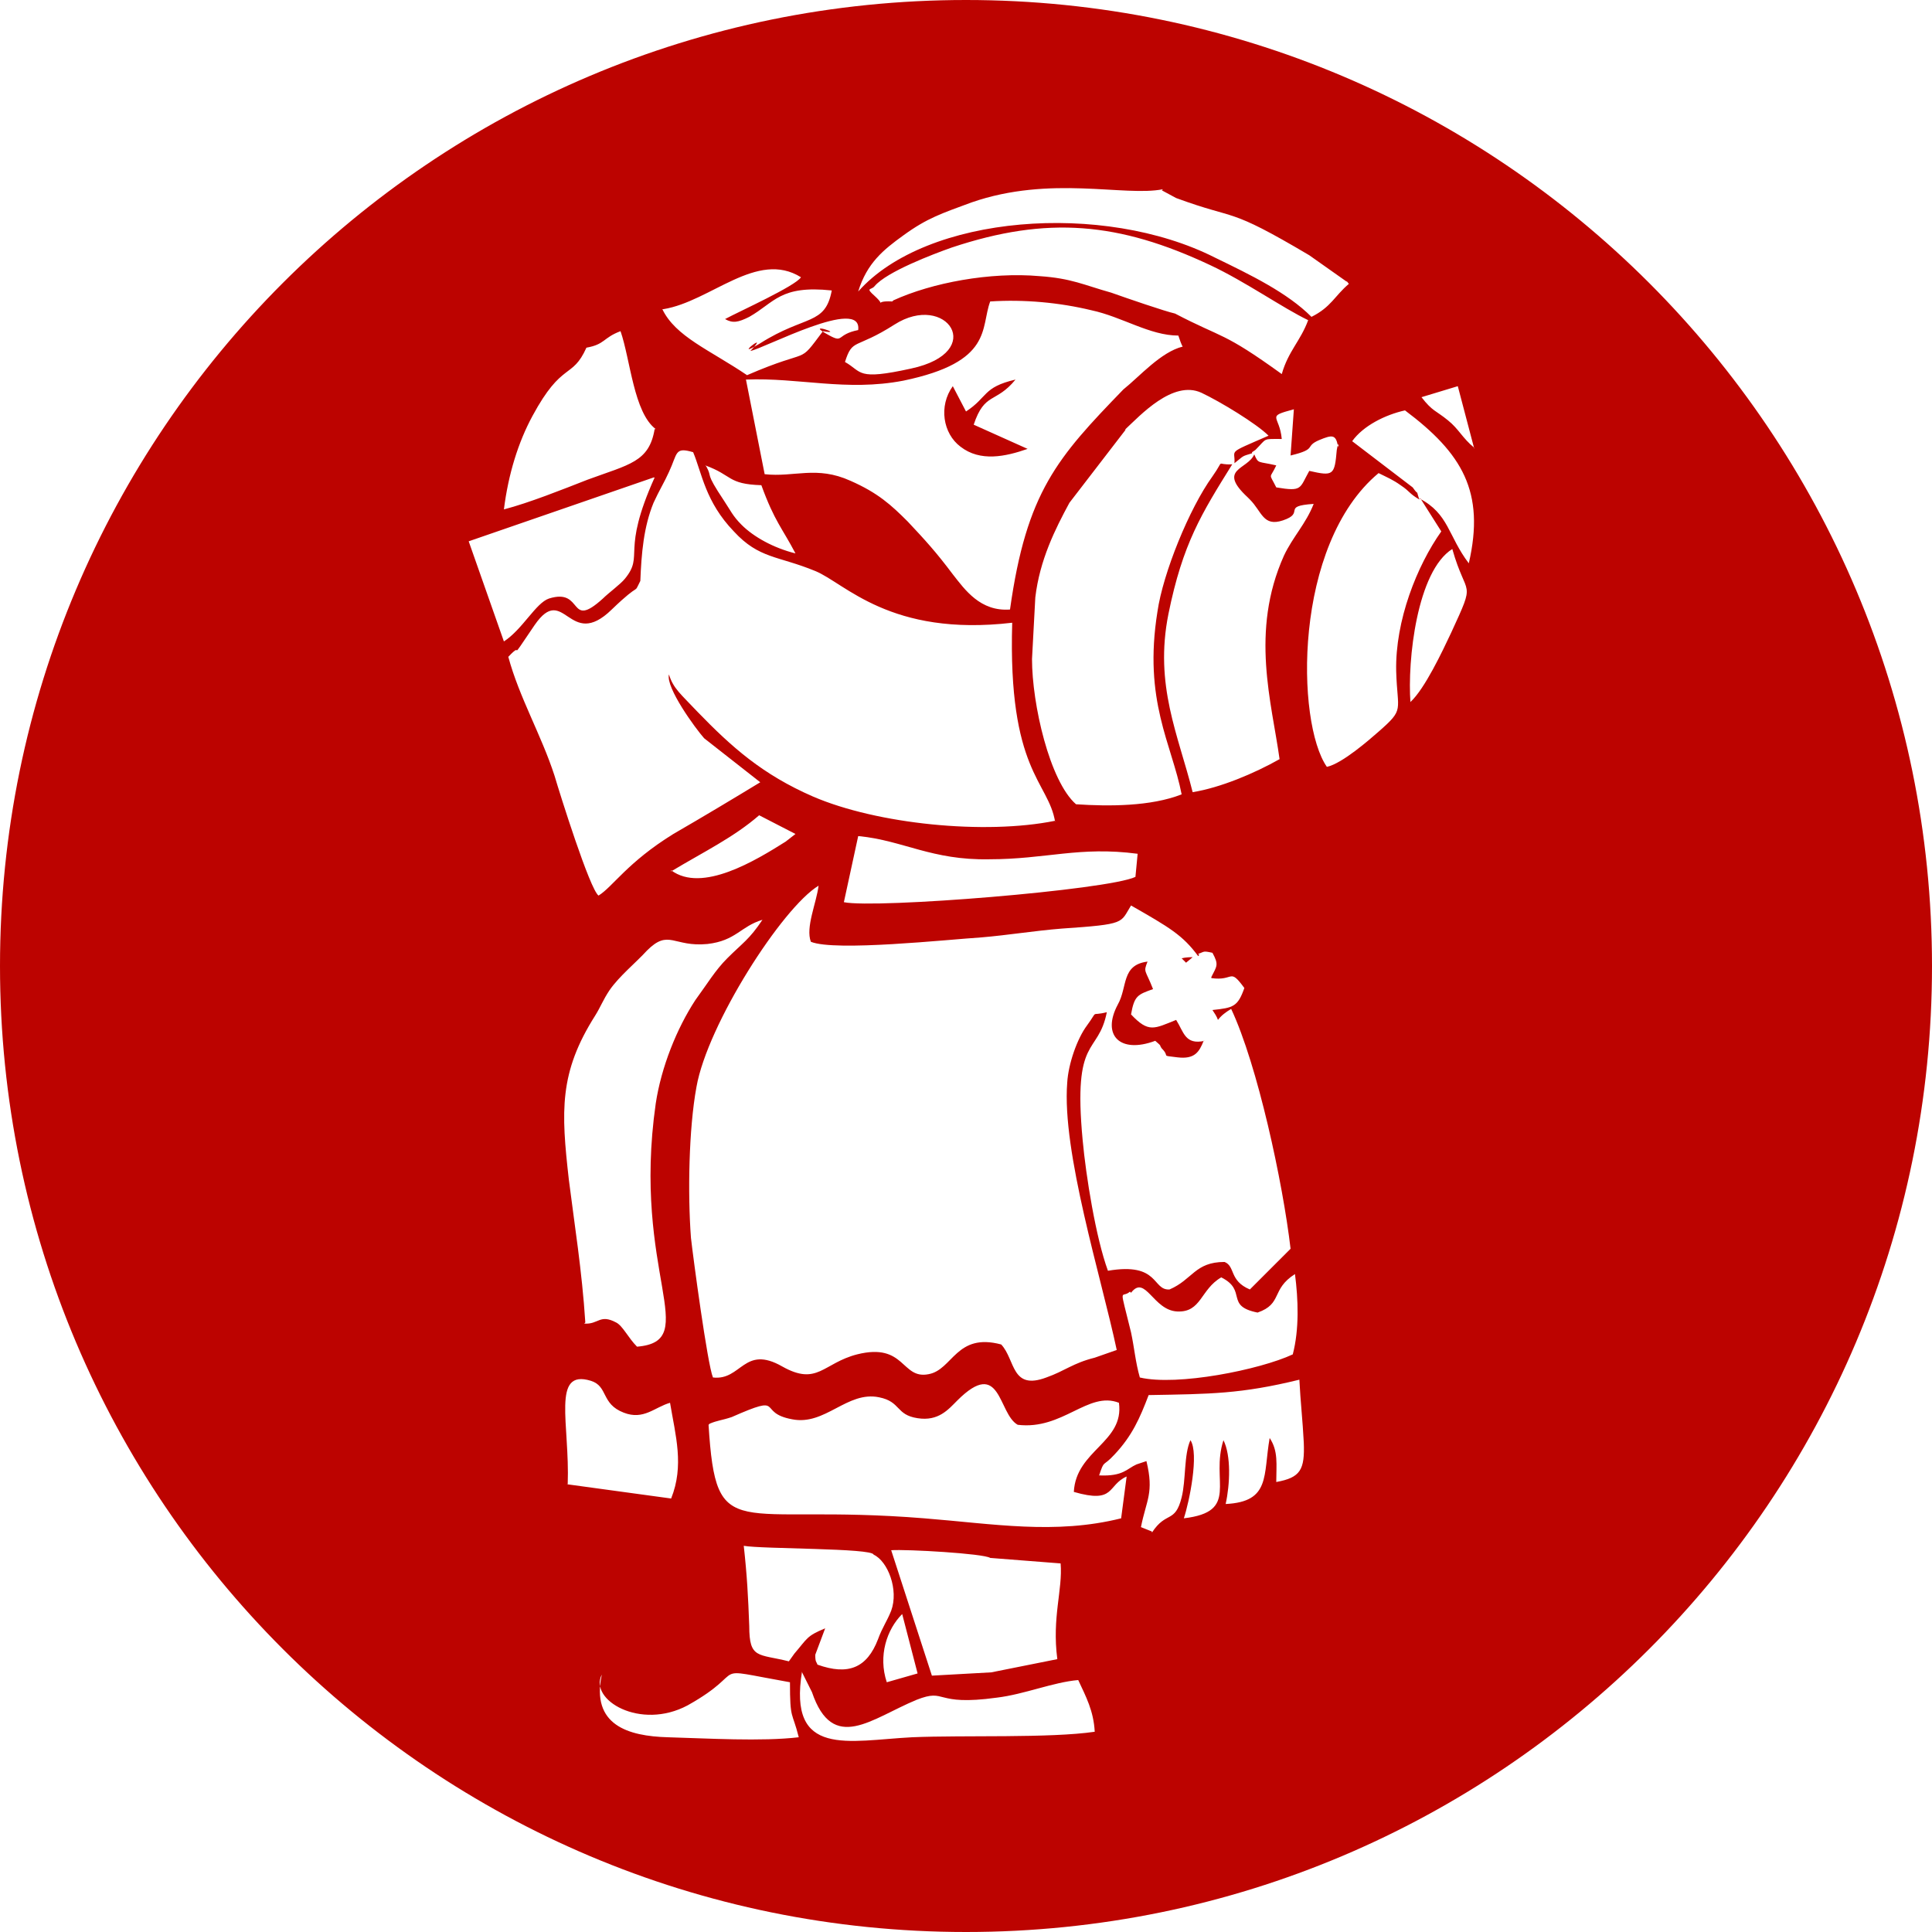 <?xml version="1.0" encoding="UTF-8"?>
<!DOCTYPE svg PUBLIC "-//W3C//DTD SVG 1.1//EN" "http://www.w3.org/Graphics/SVG/1.1/DTD/svg11.dtd">
<!-- Creator: CorelDRAW X6 -->
<svg xmlns="http://www.w3.org/2000/svg" xml:space="preserve" width="20.995mm" height="20.995mm" version="1.1" style="shape-rendering:geometricPrecision; text-rendering:geometricPrecision; image-rendering:optimizeQuality; fill-rule:evenodd; clip-rule:evenodd"
viewBox="0 0 1756 1756"
 xmlns:xlink="http://www.w3.org/1999/xlink">
 <defs>
  <style type="text/css">
   <![CDATA[
    .fil0 {fill:#BC0300}
   ]]>
  </style>
 </defs>
 <g id="Layer_x0020_1">
  <path class="fil0" d="M878 0c485,0 878,393 878,878 0,485 -393,878 -878,878 -485,0 -878,-393 -878,-878 0,-485 393,-878 878,-878zm81 746c-64,13 -162,3 -220,-22 -46,-20 -74,-45 -105,-77 -15,-16 -22,-21 -26,-34 -3,12 24,49 32,58l51 40c-23,14 -53,32 -79,47 -42,26 -55,48 -68,56 -8,-6 -35,-92 -40,-109 -12,-37 -32,-71 -42,-108 16,-17 -3,11 24,-29 27,-39 31,24 70,-14 28,-27 19,-12 26,-26 1,-25 3,-49 12,-71 5,-11 10,-19 14,-28 8,-17 5,-23 22,-18 8,19 11,45 37,72 23,25 40,22 74,36 27,11 68,60 179,47 -4,135 33,144 39,181zm-364 -356c-5,30 -23,32 -61,46 -23,9 -53,21 -76,27 4,-32 13,-61 26,-85 27,-50 36,-33 49,-62 17,-3 15,-9 31,-15 9,26 12,74 32,89zm46 33c25,9 20,17 51,18 12,33 19,39 31,62 -20,-5 -38,-15 -49,-26 -8,-8 -10,-13 -16,-22 -18,-27 -10,-20 -16,-31zm127 -94c7,-22 9,-11 45,-34 47,-30 85,25 15,40 -50,11 -44,3 -60,-6zm-39 1191l9 18c19,56 54,24 95,7 28,-11 15,6 73,-2 25,-3 51,-14 74,-16 7,15 14,28 15,47 -41,6 -119,3 -166,5 -58,3 -113,19 -100,-60zm-182 2c-12,23 35,51 78,28 59,-33 14,-35 93,-21 0,35 2,26 8,50 -34,4 -83,1 -119,0 -36,-1 -70,-11 -60,-57zm259 7c-8,-24 0,-48 14,-62l14 54 -28 8zm-84 -26l-5 7c-28,-7 -36,-2 -36,-32 -1,-27 -2,-46 -5,-73 17,3 117,2 118,8 13,6 23,32 16,51 -4,10 -8,15 -12,26 -10,26 -27,33 -55,23 -1,-3 -2,-2 -2,-9l9 -24c-17,7 -16,9 -28,23zm178 -87l64 5c2,24 -8,49 -3,87l-60 12 -54 3 -37 -114c14,-1 84,3 90,7zm-384 -67c2,-55 -15,-105 21,-94 16,5 9,21 30,29 18,7 28,-5 42,-9 5,30 13,57 1,87l-95 -13zm531 43l-10 -4c5,-25 12,-31 5,-60l-9 3c-9,4 -12,11 -34,10 5,-15 3,-7 14,-19 16,-17 23,-33 31,-54 56,-1 84,-1 137,-14 1,20 3,37 4,57 1,25 -3,32 -25,36 0,-16 2,-28 -6,-40 -6,34 1,58 -40,60 4,-18 5,-44 -2,-58 -12,37 15,65 -36,71 5,-15 14,-59 6,-71 -6,13 -4,36 -8,52 -6,24 -14,12 -27,32zm-402 -98c7,-3 11,-3 20,-6 50,-22 22,-4 55,2 30,6 50,-26 79,-20 20,4 15,16 35,19 19,3 28,-8 36,-16 40,-40 37,12 55,22 41,5 64,-31 92,-20 5,36 -39,43 -41,81 38,11 30,-6 48,-14l-5 38c-60,15 -116,5 -179,0 -173,-14 -189,26 -196,-85zm383 -119c13,-17 20,16 42,17 22,1 21,-20 40,-31 24,12 3,26 33,32 23,-8 12,-21 34,-35 3,23 4,50 -2,73 -30,14 -105,29 -139,21 -4,-14 -5,-27 -8,-41 -11,-45 -9,-30 -1,-37zm61 -308c6,-2 4,-3 13,-1 6,11 4,12 -1,22l0 1c21,3 16,-10 30,9 -6,17 -10,18 -29,20 2,3 4,6 5,9 3,-4 7,-7 12,-10 24,51 47,158 54,218l-37 37c-19,-8 -13,-21 -23,-25 -27,0 -29,16 -50,25 -16,1 -9,-25 -56,-17 -11,-30 -20,-86 -23,-119 -9,-96 14,-76 22,-116 -16,4 -7,-3 -18,12 -9,12 -17,35 -18,52 -5,63 31,177 45,243l-20 7c-20,5 -27,12 -44,18 -32,12 -28,-16 -41,-30 -41,-11 -44,23 -66,27 -25,5 -21,-29 -65,-18 -31,8 -36,29 -68,11 -35,-20 -37,13 -63,10 -5,-12 -18,-109 -20,-127 -3,-40 -2,-99 5,-137 10,-57 78,-163 111,-183 -2,16 -12,38 -7,51 22,9 124,-2 155,-4 24,-2 48,-6 73,-8 59,-4 53,-5 63,-21 35,20 47,27 61,46l1 -1zm6 79c-18,4 -19,-8 -26,-19 -20,8 -25,12 -41,-5 3,-17 6,-18 20,-23 -7,-18 -9,-15 -5,-25 -24,3 -18,23 -27,39 -15,28 2,45 34,33 7,6 3,3 6,7 8,8 -2,6 14,8 16,2 20,-5 24,-15zm-21 -75c1,1 2,2 4,4l6 -5c-2,0 -6,0 -10,1zm-293 -111c40,4 66,22 118,21 52,0 82,-12 135,-5l-2 21c-25,12 -236,29 -265,23l13 -60zm-249 442c-3,-47 -10,-90 -15,-130 -7,-62 -9,-97 24,-149 5,-8 7,-14 13,-23 9,-13 24,-25 34,-36 20,-20 24,-3 55,-6 26,-3 30,-16 50,-22 -12,18 -18,21 -32,35 -11,11 -18,23 -29,38 -17,26 -31,61 -36,94 -22,154 43,216 -17,221 -8,-8 -13,-19 -19,-22 -15,-8 -16,2 -29,1zm78 -410c30,-18 57,-31 80,-51l33 17 -9 7c-27,17 -76,47 -104,26zm672 -153c-3,-39 6,-120 38,-140 13,46 22,26 -1,76 -8,17 -24,51 -37,63zm9 -186l19 30c-22,31 -42,81 -41,127 1,37 8,34 -16,55 -8,7 -33,29 -47,32 -28,-40 -31,-202 47,-267 8,4 13,6 20,11 9,6 7,7 17,13 -4,-12 1,-1 -6,-11l-55 -42c10,-14 30,-24 48,-28 52,39 73,74 58,139 -19,-25 -18,-45 -45,-59zm-696 -19c-31,69 -9,70 -27,92 -4,5 -15,13 -20,18 -32,29 -17,-10 -49,0 -12,4 -24,28 -41,39l-32 -91 168 -58zm546 -25c11,-11 6,-10 24,-10 -2,-22 -15,-20 11,-27l-3 42c25,-6 12,-8 26,-14 12,-5 15,-5 17,5 1,5 1,-8 -1,4 -2,23 -3,24 -25,19 -9,16 -6,19 -30,15 -7,-14 -6,-7 0,-20 -17,-4 -16,-1 -20,-10 -6,14 -34,13 -6,39 1,1 1,1 2,2 11,11 12,25 30,19 21,-7 -2,-13 28,-15 -7,18 -19,30 -27,47 -31,69 -11,134 -4,185 -23,13 -54,26 -79,30 -13,-52 -35,-97 -22,-162 13,-64 30,-91 58,-136 -16,1 -6,-6 -18,11 -21,29 -45,88 -50,123 -13,81 13,120 22,166 -28,11 -66,11 -96,9 -24,-21 -40,-91 -40,-132l3 -56c4,-34 18,-62 31,-86l50 -65c0,0 1,-1 1,-2 13,-12 43,-45 69,-33 17,8 50,28 61,39 -39,17 -30,12 -31,25 9,-7 6,-6 16,-9l0 -1zm199 -2c-11,-9 -14,-17 -24,-25 -11,-9 -14,-8 -24,-21l33 -10 15 57zm-284 -234l13 7c57,21 45,7 121,52l34 24c0,-1 1,1 2,2 -13,11 -16,21 -34,30 -22,-22 -55,-38 -88,-54 -101,-51 -262,-39 -324,31 8,-26 23,-38 41,-51 22,-16 35,-20 62,-30 72,-25 139,-5 174,-12zm-453 108c43,-7 85,-54 125,-29 -5,8 -56,31 -69,38 7,4 12,3 22,-2 23,-13 28,-29 75,-24 -6,32 -24,22 -65,48 -28,17 11,-14 -9,7 12,-2 102,-50 98,-19 -20,4 -13,12 -26,5 -26,-14 16,0 -6,-4 -24,32 -9,14 -69,40 -34,-23 -65,-35 -77,-60zm208 -7c-19,-1 -4,6 -16,-5 -9,-8 -3,-5 0,-9 11,-13 53,-29 70,-35 87,-29 152,-23 235,16 32,15 66,39 89,50 -7,19 -18,28 -24,49 -54,-39 -53,-32 -97,-55 -9,-2 -44,-14 -58,-19 -25,-7 -36,-13 -65,-15 -45,-4 -98,6 -133,22zm260 31c1,3 3,9 4,10 -20,5 -39,27 -54,39 -60,62 -88,93 -103,200 -27,2 -41,-18 -52,-32 -15,-20 -25,-31 -41,-48 -15,-15 -27,-26 -52,-37 -31,-14 -51,-3 -78,-6l-17 -86c48,-2 91,11 143,1 82,-17 70,-48 79,-72 31,-2 63,1 92,8 28,6 53,23 79,23zm-186 81c10,-30 20,-19 38,-41 -30,7 -25,16 -45,29l-12 -23c-13,18 -9,43 7,55 18,14 41,9 61,2l-49 -22z"/>
 </g>
</svg>
